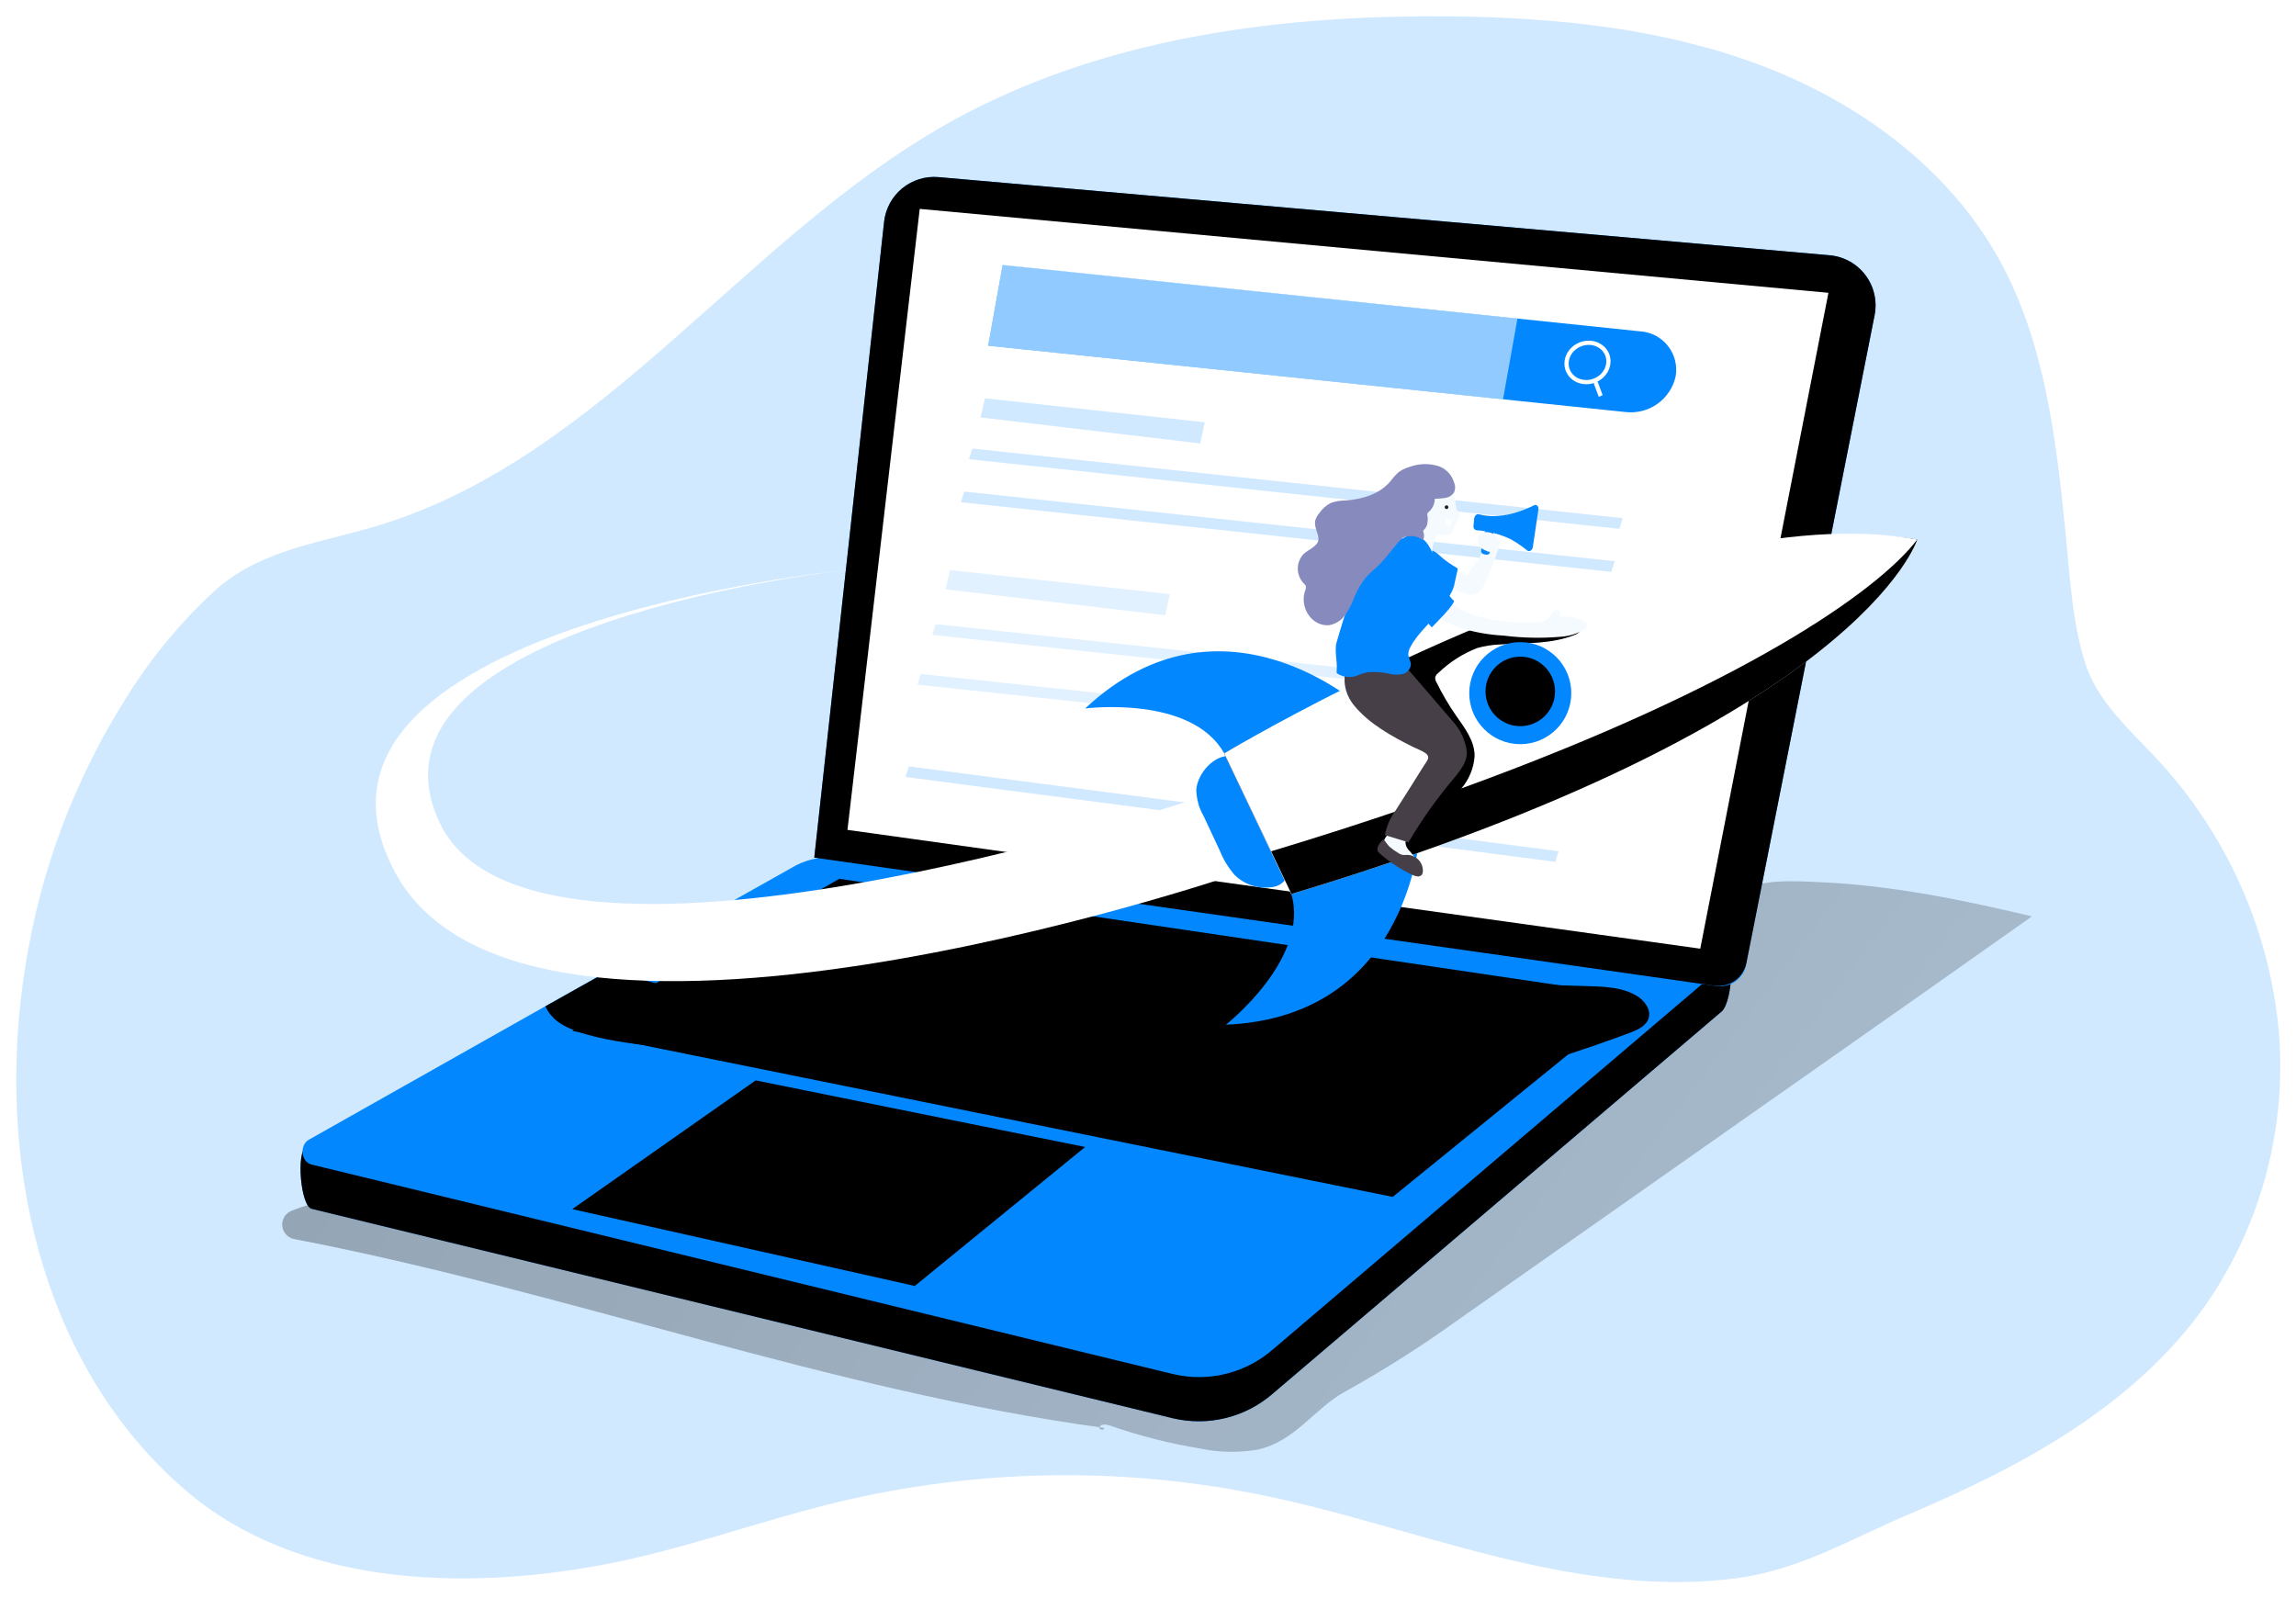 <svg width="566" height="394" viewBox="0 0 566 394" fill="none" xmlns="http://www.w3.org/2000/svg">
<g id="campaign_launch 1" clip-path="url(#clip0_6_57)" filter="url(#filter0_d_6_57)">
<path id="Vector" opacity="0.18" d="M245.652 20.274C241.291 22.294 237.007 24.482 232.8 26.884C183.61 54.885 149.184 107.444 95.327 124.902C80.746 129.631 65.094 130.931 53.313 141.275C44.812 149.033 37.415 157.918 31.326 167.684C18.452 187.921 9.909 210.604 6.234 234.305C-1.126 280.208 9.171 331.895 45.693 363.339C73.142 386.994 113.993 388.188 148.373 381.792C168.095 378.135 186.991 371.005 206.514 366.307C240.647 358.128 276.153 357.496 310.556 364.456C333.246 369.046 355.171 376.957 377.877 381.807C394.187 385.311 411.17 387.255 427.817 385.097C443.79 383.031 456.107 375.412 470.657 369.26C498.336 357.525 526.35 342.56 543.992 317.329C557.562 297.556 563.831 273.679 561.725 249.79C559.429 225.937 549.668 203.417 533.832 185.434C526.809 177.355 517.629 170.224 514.202 159.942C510.775 149.66 510.239 137.664 509.168 127.121C506.843 104.001 504.058 80.223 492.797 59.904C480.281 37.319 458.111 21.146 433.922 12.042C409.732 2.938 383.584 0.337 357.742 0.031C319.476 -0.352 280.2 4.238 245.652 20.274Z" fill="#0387FF"/>
<path id="Vector_2" d="M500.906 221.896L474.896 240.257L359.409 321.399C350.54 327.79 341.303 333.656 331.747 338.965C323.959 343.172 319.506 351.205 310.081 353.347C305.401 354.161 300.609 354.078 295.959 353.103C288.357 351.865 280.877 349.966 273.606 347.426C272.718 347.12 271.448 346.936 271.051 347.793C270.653 348.65 272.795 348.558 272.045 347.977C204.341 338.796 139.652 314.314 72.56 301.462C71.781 301.317 71.069 300.923 70.533 300.339C69.997 299.756 69.665 299.013 69.587 298.224C69.51 297.435 69.69 296.642 70.103 295.965C70.514 295.288 71.135 294.763 71.872 294.469C77.273 292.266 83.163 291.409 89.115 290.246C99.826 288.272 110.383 286.344 121.062 284.6C142.586 280.871 164.317 278.459 186.134 277.378C222.365 275.848 258.933 279.719 294.766 274.103C328.809 268.778 360.848 255.176 392.519 241.558C400.169 238.283 407.957 234.887 413.94 229.133C418.637 224.62 422.401 218.667 428.383 215.699C434.595 212.639 442.153 213.174 448.824 213.48C466.419 214.261 483.8 217.841 500.906 221.896Z" fill="url(#paint0_linear_6_57)"/>
<path id="Vector_3" d="M75.498 278.678L226.726 212.884C230.001 211.24 233.698 210.626 237.329 211.124L424.374 227.022C427.954 227.527 427.312 242.92 424.374 245.383L313.906 339.424C310.579 342.361 306.596 344.458 302.292 345.539C297.987 346.62 293.486 346.653 289.166 345.636L76.829 293.995C74.121 293.337 72.958 279.933 75.498 278.678Z" fill="#0387FF"/>
<path id="Vector_4" d="M75.498 278.678L226.726 212.884C230.001 211.24 233.698 210.626 237.329 211.124L424.374 227.022C427.954 227.527 427.312 242.92 424.374 245.383L313.906 339.424C310.579 342.361 306.596 344.458 302.292 345.539C297.987 346.62 293.486 346.653 289.166 345.636L76.829 293.995C74.121 293.337 72.958 279.933 75.498 278.678Z" fill="url(#paint1_linear_6_57)"/>
<path id="Vector_5" d="M424.42 234.474L313.952 328.514C310.628 331.456 306.646 333.557 302.341 334.641C298.035 335.724 293.533 335.759 289.212 334.741L76.829 283.085C74.121 282.427 73.769 278.143 76.294 276.873L134.496 244.021L149.796 235.422L196.324 209.273C199.599 207.628 203.296 207.014 206.927 207.513L422.538 226.272C426.118 226.701 427.312 232.01 424.42 234.474Z" fill="#0387FF"/>
<path id="Vector_6" d="M206.912 212.639L403.994 241.787L343.329 291.057L141.075 250.127L206.912 212.639Z" fill="url(#paint2_linear_6_57)"/>
<path id="Vector_7" d="M406.381 247.112C405.8 248.872 403.887 249.775 402.158 250.463C389.554 255.192 376.703 259.237 363.663 262.582C351.285 265.994 338.372 269.437 325.734 267.172C324.147 266.759 322.501 266.625 320.868 266.774C318.175 267.264 316.186 269.452 314.09 271.181C303.64 279.78 288.37 277.822 275.059 275.404C275.635 271.016 275.921 266.594 275.916 262.169C240.313 262.808 204.72 260.382 169.533 254.916C161.883 253.738 141.213 252.804 135.995 246.454C135.35 245.754 134.833 244.946 134.465 244.067L149.765 235.468C150.459 235.498 151.146 235.606 151.816 235.789C192.527 247.079 234.84 251.475 277.002 248.795C278.089 243.302 272.412 236.432 276.727 232.79C278.147 231.78 279.867 231.279 281.608 231.367C288.067 231.116 294.489 232.462 300.305 235.285C303.747 236.968 306.991 239.171 310.709 240.12C314.347 240.842 318.079 240.961 321.756 240.472C345.229 238.715 368.782 238.265 392.305 239.125C396.176 239.263 400.23 239.492 403.52 241.527C405.448 242.69 407.116 244.955 406.381 247.112Z" fill="url(#paint3_linear_6_57)"/>
<path id="Vector_8" d="M186.287 262.337L267.501 278.755L225.502 313.014L141.075 294.071L186.287 262.337Z" fill="url(#paint4_linear_6_57)"/>
<path id="Vector_9" d="M145.68 300.008C146.511 301.676 147.686 303.149 149.129 304.328C150.572 305.507 152.249 306.366 154.05 306.848C160.017 308.286 194.794 317.191 194.794 317.191C194.794 317.191 200.455 317.864 203.592 314.131L145.68 300.008Z" fill="url(#paint5_linear_6_57)"/>
<path id="Vector_10" d="M200.731 207.421L423.166 239.079C424.796 239.306 426.451 238.902 427.794 237.95C429.136 236.997 430.064 235.567 430.387 233.953L462.12 73.705C462.46 71.995 462.435 70.232 462.048 68.532C461.661 66.832 460.92 65.233 459.874 63.838C458.827 62.443 457.498 61.285 455.974 60.438C454.45 59.592 452.764 59.076 451.027 58.925L231.362 39.66C228.129 39.377 224.913 40.372 222.405 42.431C219.897 44.491 218.295 47.451 217.943 50.677L200.731 207.421Z" fill="#0387FF"/>
<path id="Vector_11" d="M200.731 207.421L422.584 238.987C424.377 239.241 426.198 238.799 427.675 237.752C429.152 236.705 430.171 235.132 430.525 233.357L462.12 73.705C462.46 71.995 462.435 70.232 462.048 68.532C461.661 66.832 460.92 65.233 459.874 63.838C458.827 62.443 457.498 61.285 455.974 60.438C454.45 59.592 452.764 59.076 451.027 58.925L231.362 39.66C228.129 39.377 224.913 40.372 222.405 42.431C219.897 44.491 218.295 47.451 217.943 50.677L200.731 207.421Z" fill="url(#paint6_linear_6_57)"/>
<path id="Vector_12" d="M419.142 229.868L450.737 68.182L226.726 47.495L208.916 200.582L419.142 229.868Z" fill="white"/>
<path id="Vector_13" d="M400.72 97.575L243.602 81.218L247.167 61.327L404.331 77.683C405.659 77.77 406.954 78.134 408.133 78.752C409.311 79.371 410.346 80.231 411.172 81.275C411.997 82.32 412.593 83.526 412.922 84.815C413.252 86.105 413.306 87.449 413.083 88.761C412.48 91.501 410.881 93.919 408.597 95.547C406.313 97.176 403.506 97.898 400.72 97.575Z" fill="#0387FF"/>
<path id="Vector_14" opacity="0.56" d="M243.602 81.218L370.517 94.454L374.082 74.501L247.167 61.25L243.602 81.218Z" fill="white"/>
<path id="Vector_15" d="M393.085 89.81C395.768 88.76 397.163 85.912 396.199 83.449C395.236 80.986 392.28 79.84 389.596 80.889C386.913 81.939 385.518 84.787 386.481 87.25C387.445 89.713 390.401 90.859 393.085 89.81Z" stroke="white" stroke-width="1.04" stroke-miterlimit="10"/>
<path id="Vector_16" d="M394.6 93.627C394.493 93.367 393.162 89.741 393.162 89.741" stroke="white" stroke-width="1.04" stroke-miterlimit="10"/>
<path id="Vector_17" opacity="0.18" d="M399.205 126.371L238.859 109.204L239.7 106.572L400.032 123.74L399.205 126.371Z" fill="#0387FF"/>
<path id="Vector_18" opacity="0.18" d="M295.867 105.317L241.72 98.906L242.822 94.193L296.984 100.1L295.867 105.317Z" fill="#0387FF"/>
<path id="Vector_19" opacity="0.18" d="M397.216 136.975L236.87 119.807L237.696 117.176L398.043 134.343L397.216 136.975Z" fill="#0387FF"/>
<g id="Group" opacity="0.66">
<path id="Vector_20" opacity="0.18" d="M287.253 147.671L233.106 141.275L234.208 136.547L288.37 142.453L287.253 147.671Z" fill="#0387FF"/>
<path id="Vector_21" opacity="0.18" d="M390.163 169.674L229.816 152.506L230.658 149.859L391.004 167.042L390.163 169.674Z" fill="#0387FF"/>
<path id="Vector_22" opacity="0.18" d="M386.506 181.945L226.16 164.777L227.001 162.145L387.332 179.313L386.506 181.945Z" fill="#0387FF"/>
</g>
<path id="Vector_23" opacity="0.18" d="M383.4 208.462L223.222 187.545L224.048 184.929L384.226 205.845L383.4 208.462Z" fill="#0387FF"/>
<path id="Vector_24" d="M294.521 193.008C294.521 193.008 130.655 247.265 108.256 198.562C85.856 149.859 208.518 136.516 208.518 136.516C208.518 136.516 65.186 150.792 97.347 210.956C129.508 271.12 304.298 211.629 304.298 211.629L294.521 193.008Z" fill="white"/>
<path id="Vector_25" d="M294.904 190.758C294.972 192.988 295.581 195.167 296.678 197.108L300.718 205.738C301.579 207.885 302.789 209.876 304.298 211.629C305.481 212.824 306.928 213.724 308.523 214.255C310.118 214.787 311.815 214.936 313.478 214.689C314.263 214.638 315.021 214.386 315.68 213.957C316.339 213.528 316.877 212.937 317.242 212.241C317.93 210.451 316.768 208.538 315.834 206.87C313.325 202.387 312.254 197.277 311.061 192.289C310.143 188.402 308.276 182.924 303.533 182.373C299.341 181.884 295.148 186.673 294.904 190.758Z" fill="#0387FF"/>
<path id="Vector_26" d="M336.061 170.653C336.061 170.653 301.391 138.934 267.501 170.653C267.501 170.653 293.695 167.271 301.773 181.7L336.061 170.653Z" fill="#0387FF"/>
<path id="Vector_27" d="M350.229 199.648C350.229 199.648 348.577 246.623 302.202 248.612C302.202 248.612 322.964 232.285 318.328 216.403L350.229 199.648Z" fill="#0387FF"/>
<path id="Vector_28" d="M301.773 181.731C301.773 181.731 411.094 118.996 472.555 129.034C472.555 129.034 458.662 174.203 318.282 216.403L301.773 181.731Z" fill="white"/>
<path id="Vector_29" d="M472.631 129.003C472.631 129.003 458.739 174.172 318.359 216.372L313.356 205.861L301.773 181.731C301.773 181.731 398.808 125.974 461.431 127.963C465.183 128.065 468.925 128.412 472.631 129.003Z" fill="url(#paint7_linear_6_57)"/>
<path id="Vector_30" d="M472.631 129.003C462.916 141.749 429.377 165.236 360.435 190.284C356.538 191.712 352.524 193.14 348.393 194.568C337.53 198.322 325.851 202.086 313.356 205.86L301.789 181.731C301.789 181.731 313.738 174.555 332.007 165.435C341.646 160.615 353.045 155.26 365.377 150.134C399.787 135.828 441.495 123.204 472.631 129.003Z" fill="white"/>
<path id="Vector_31" d="M388.388 152.429C382.559 154.862 376.01 154.464 369.706 154.877C367.833 154.952 365.974 155.245 364.168 155.75C360.603 157.129 357.351 159.21 354.605 161.87C354.232 162.126 353.953 162.497 353.809 162.926C353.768 163.371 353.876 163.818 354.115 164.196C355.511 167.04 357.117 169.776 358.92 172.382C361.062 175.442 363.586 178.701 363.51 182.465C363.292 185.347 362.174 188.088 360.312 190.299L359.853 190.942C357.646 193.914 355.249 196.741 352.677 199.403C350.78 201.362 352.004 207.345 347.414 205.906C343.421 204.667 345.364 199.924 346.726 197.43L348.256 194.584L350.826 189.825C352.784 186.229 354.773 181.96 353.121 178.211C351.958 175.595 349.281 174.019 346.771 172.611C342.036 169.804 337.071 167.404 331.93 165.435C341.569 160.615 352.968 155.26 365.3 150.134C373.351 150.81 381.438 150.927 389.505 150.486C390.178 151.129 389.23 152.077 388.388 152.429Z" fill="url(#paint8_linear_6_57)"/>
<path id="Vector_32" d="M374.771 179.451C381.717 179.451 387.348 173.82 387.348 166.873C387.348 159.927 381.717 154.296 374.771 154.296C367.825 154.296 362.194 159.927 362.194 166.873C362.194 173.82 367.825 179.451 374.771 179.451Z" fill="#0387FF"/>
<path id="Vector_33" d="M374.771 175.014C379.503 175.014 383.339 171.177 383.339 166.445C383.339 161.713 379.503 157.876 374.771 157.876C370.039 157.876 366.203 161.713 366.203 166.445C366.203 171.177 370.039 175.014 374.771 175.014Z" fill="url(#paint9_linear_6_57)"/>
<path id="Vector_34" d="M355.967 139.485C355.967 139.561 354.161 139.255 354.207 139.347C354.62 139.833 355.145 140.211 355.737 140.449C357.902 141.323 360.12 142.058 362.378 142.652C364.627 142.881 365.713 140.755 366.417 138.964C366.983 137.526 367.564 136.088 368.161 134.665C368.619 133.75 368.909 132.76 369.018 131.742C369.041 131.509 369.009 131.273 368.926 131.054C368.78 130.772 368.535 130.554 368.238 130.442C367.786 130.258 367.281 130.258 366.83 130.442C366.004 130.794 365.621 131.727 365.208 132.523C364.244 134.343 362.73 135.828 361.903 137.71C361.285 137.748 360.676 137.545 360.205 137.143L357.527 135.399C357.399 135.297 357.246 135.228 357.084 135.2C356.951 135.193 356.82 135.219 356.7 135.275C356.58 135.331 356.475 135.416 356.395 135.522C355.914 136.103 355.625 136.819 355.569 137.572C355.492 137.956 355.492 138.351 355.569 138.735C355.665 139.003 355.799 139.255 355.967 139.485Z" fill="#F5FAFE"/>
<path id="Vector_35" d="M358.032 135.323L358.981 135.904C359.119 135.904 359.256 136.057 359.302 136.21C359.333 136.32 359.333 136.437 359.302 136.547L358.675 139.331C358.484 140.578 358.036 141.771 357.359 142.835C356.992 143.34 354.299 141.474 353.84 141.229C352.695 140.469 351.695 139.51 350.887 138.398C350.513 137.945 350.228 137.426 350.046 136.868C349.77 135.456 349.986 133.993 350.658 132.721C351.729 130.625 353.534 131.666 354.896 132.951C355.865 133.838 356.915 134.632 358.032 135.323Z" fill="#0387FF"/>
<path id="Vector_36" d="M340.758 204.82C340.805 205.021 340.912 205.202 341.064 205.34C343.246 207.468 345.846 209.12 348.699 210.191C348.873 210.287 349.067 210.34 349.265 210.344C349.456 210.304 349.625 210.197 349.743 210.042C349.861 209.888 349.919 209.696 349.908 209.502C349.869 209.114 349.727 208.744 349.495 208.431C348.933 207.542 348.304 206.698 347.613 205.906C346.968 205.374 346.557 204.611 346.465 203.78C346.525 203.366 346.633 202.96 346.787 202.571C347.246 200.842 344.369 200.49 343.161 200.903C342.477 201.317 341.903 201.889 341.485 202.57C341.067 203.252 340.818 204.023 340.758 204.82Z" fill="#F5FAFE"/>
<path id="Vector_37" d="M333.72 156.224C333.72 156.224 328.503 163.507 333.873 169.995C337.591 174.493 343.176 177.554 348.317 180.124C349.219 180.583 350.29 180.95 351.163 181.501C352.861 182.572 351.82 183.475 350.918 184.898C348.653 188.54 346.369 192.156 344.063 195.747C342.731 197.565 341.817 199.654 341.386 201.867L347.215 203.642C350.356 198.288 353.938 193.205 357.925 188.448C359.654 186.398 361.888 183.858 361.567 181.012C361.164 178.377 360.005 175.916 358.231 173.927L347.322 161.258L333.72 156.224Z" fill="#473F47"/>
<path id="Vector_38" d="M359.057 121.414C359.241 121.949 359.761 122.378 359.838 122.944C359.914 123.51 359.333 124.183 358.95 124.811C358.568 125.438 358.308 126.647 357.788 127.488C357.695 127.674 357.544 127.824 357.359 127.917C357.192 127.977 357.016 128.008 356.839 128.009C356.144 127.989 355.454 127.876 354.789 127.672C354.671 127.597 354.53 127.564 354.391 127.58C354.275 127.649 354.187 127.758 354.146 127.886C353.368 129.496 352.995 131.271 353.06 133.058C353.06 133.639 353.06 134.374 352.585 134.665C352.413 134.777 352.209 134.831 352.004 134.818C350.658 134.818 349.633 133.609 348.944 132.415C348.381 131.343 347.944 130.208 347.644 129.034C347.534 128.693 347.493 128.335 347.521 127.978C347.592 127.563 347.737 127.164 347.95 126.8C348.628 125.474 349.177 124.085 349.587 122.653C349.943 120.777 350.583 118.966 351.484 117.283C351.834 116.748 352.342 116.336 352.937 116.104C353.618 115.956 354.326 115.993 354.988 116.212C356.37 116.433 357.613 117.178 358.461 118.293C358.721 118.69 358.843 120.725 359.057 121.414Z" fill="#F5FAFE"/>
<path id="Vector_39" d="M345.639 162.207C344.471 162.393 343.275 162.325 342.135 162.008C340.464 161.673 338.754 161.575 337.056 161.717C336.047 161.97 335.059 162.303 334.103 162.712C333.327 162.92 332.515 162.959 331.722 162.824C330.93 162.689 330.176 162.385 329.513 161.931C329.513 161.702 329.513 161.457 329.513 161.227C329.742 159.177 328.885 156.27 329.513 154.296C331.762 146.416 333.674 140.525 338.157 133.762C339.443 131.819 344.507 129.325 346.588 128.284C347.061 128.03 347.582 127.879 348.118 127.84C348.734 127.866 349.337 128.033 349.877 128.33C351.729 129.233 352.448 130.916 353.35 132.66C354.402 134.437 355.118 136.393 355.462 138.429C355.691 141.061 356.625 143.524 355.125 145.972C353.06 149.415 349.633 151.741 347.72 155.459C347.381 155.996 347.191 156.614 347.169 157.249C347.169 158.137 347.797 158.948 347.797 159.835C347.734 160.408 347.491 160.946 347.104 161.372C346.716 161.798 346.203 162.09 345.639 162.207Z" fill="#0387FF"/>
<path id="Vector_40" d="M357.436 149.797C358.17 150.134 358.966 150.425 359.593 150.67C363.189 151.815 366.917 152.494 370.686 152.689C375.426 153.288 380.217 153.375 384.976 152.949C386.92 152.8 388.804 152.209 390.484 151.22C390.974 150.899 391.479 150.318 391.234 149.782C391.092 149.543 390.877 149.356 390.622 149.247C388.784 148.277 386.712 147.842 384.639 147.992C384.639 147.273 384.456 146.355 383.752 146.293C383.048 146.232 382.635 147.196 382.222 147.824C381.304 149.354 379.162 149.522 377.448 149.507C373.488 149.565 369.534 149.159 365.667 148.298C363.729 147.835 361.85 147.153 360.067 146.263C358.92 145.681 356.609 143.279 355.477 144.564C354.345 145.85 353.289 146.707 354.819 148.068C355.599 148.774 356.481 149.357 357.436 149.797Z" fill="#F5FAFE"/>
<path id="Vector_41" d="M351.469 135.032C351.469 135.032 357.466 143.493 358.338 143.998C359.21 144.503 352.953 150.654 352.953 150.654C352.953 150.654 345.7 142.805 344.859 138.796C344.017 134.787 347.766 132.033 351.469 135.032Z" fill="#0387FF"/>
<path id="Vector_42" d="M358.415 117.466C358.157 117.818 357.83 118.114 357.454 118.335C357.078 118.556 356.66 118.698 356.227 118.752C355.473 118.872 354.711 118.938 353.947 118.95C353.947 118.95 353.81 118.95 353.764 118.95C353.736 118.982 353.715 119.018 353.702 119.057C353.689 119.097 353.684 119.139 353.687 119.18C353.655 119.768 353.503 120.342 353.24 120.869C352.976 121.395 352.608 121.862 352.157 122.24C352.039 122.315 351.943 122.421 351.882 122.546C351.82 122.725 351.82 122.919 351.882 123.097C351.989 123.71 351.989 124.336 351.882 124.948C351.794 125.57 351.504 126.146 351.055 126.586C350.944 126.663 350.863 126.776 350.826 126.907C350.825 127.021 350.857 127.132 350.918 127.228C351.128 127.868 351.085 128.564 350.795 129.172C350.22 128.73 349.554 128.421 348.845 128.268C348.136 128.115 347.402 128.12 346.695 128.284C346.265 128.321 345.859 128.492 345.532 128.774C343.482 130.931 341.799 133.486 339.641 135.567C338.723 136.455 337.698 137.235 336.842 138.199C335.55 139.775 334.517 141.547 333.781 143.447C333.22 144.937 332.475 146.351 331.563 147.655C331.104 148.304 330.522 148.855 329.85 149.278C329.178 149.701 328.429 149.986 327.646 150.119C326.905 150.18 326.159 150.086 325.456 149.844C324.752 149.602 324.107 149.216 323.561 148.711C322.606 147.835 321.924 146.702 321.598 145.448C321.272 144.194 321.316 142.872 321.725 141.642C321.924 141.261 321.979 140.821 321.878 140.403C321.759 140.171 321.592 139.968 321.388 139.806C320.45 138.829 319.927 137.526 319.927 136.172C319.927 134.817 320.45 133.515 321.388 132.538C322.413 131.574 324.877 130.64 325.014 129.049C325.152 127.458 323.729 125.882 324.311 124.046C324.521 123.487 324.826 122.97 325.213 122.516C325.951 121.432 326.951 120.553 328.12 119.96C329.303 119.562 330.544 119.36 331.792 119.364C335.801 119.088 339.993 117.833 342.64 114.773C343.236 113.98 343.891 113.234 344.599 112.539C345.429 111.897 346.374 111.419 347.383 111.132C349.811 110.203 352.489 110.165 354.942 111.025C355.794 111.38 356.555 111.924 357.167 112.616C357.779 113.308 358.227 114.129 358.476 115.018C358.642 115.407 358.722 115.826 358.711 116.249C358.701 116.671 358.6 117.086 358.415 117.466Z" fill="#878ABC"/>
<path id="Vector_43" d="M357.971 124.092C357.382 124.072 356.795 124.021 356.212 123.939C356.043 124.26 356.808 125.469 356.977 125.561C357.057 125.63 357.161 125.669 357.267 125.669C357.374 125.669 357.477 125.63 357.558 125.561C357.626 125.464 357.672 125.355 357.696 125.239L357.971 124.076" fill="white"/>
<path id="Vector_44" d="M356.594 121.49C356.848 121.49 357.053 121.285 357.053 121.031C357.053 120.778 356.848 120.572 356.594 120.572C356.341 120.572 356.135 120.778 356.135 121.031C356.135 121.285 356.341 121.49 356.594 121.49Z" fill="#231F20"/>
<path id="Vector_45" d="M367.524 126.818L366.863 126.692C366.448 126.613 366.047 126.885 365.968 127.3L365.127 131.719C365.048 132.134 365.32 132.535 365.735 132.614L366.397 132.74C366.812 132.819 367.212 132.547 367.291 132.132L368.133 127.712C368.212 127.297 367.939 126.897 367.524 126.818Z" fill="#0387FF"/>
<path id="Vector_46" d="M366.187 127.182C365.785 127.225 365.403 127.378 365.082 127.623C364.761 127.869 364.513 128.198 364.367 128.575C364.24 129.066 364.266 129.583 364.441 130.059C364.616 130.534 364.932 130.945 365.346 131.237C366.188 131.802 367.154 132.154 368.161 132.262C368.308 132.313 368.465 132.328 368.619 132.307C368.774 132.286 368.921 132.228 369.049 132.14C369.18 131.995 369.266 131.814 369.293 131.62C369.534 130.938 369.633 130.214 369.584 129.493C369.374 128.773 368.92 128.149 368.301 127.728C367.681 127.306 366.934 127.113 366.187 127.182Z" fill="#F5FAFE"/>
<path id="Vector_47" d="M363.403 123.893L363.25 125.637C363.199 125.868 363.241 126.11 363.367 126.31C363.493 126.511 363.693 126.653 363.923 126.708C366.855 126.914 369.724 127.661 372.384 128.911C373.827 129.723 375.198 130.655 376.484 131.696C377.005 132.109 377.754 131.696 377.877 130.809L379.239 121.628C379.361 120.817 378.78 120.251 378.168 120.557C375.612 121.858 369.875 124.245 364.566 122.776C363.999 122.638 363.464 123.174 363.403 123.893Z" fill="#0387FF"/>
<path id="Vector_48" d="M341.126 202.938C340.393 203.409 339.851 204.125 339.596 204.958C339.511 205.216 339.511 205.495 339.596 205.753C339.703 205.984 339.866 206.183 340.07 206.335C342.517 208.514 345.269 210.324 348.24 211.705C348.617 211.898 349.027 212.018 349.449 212.057C349.658 212.081 349.87 212.05 350.063 211.967C350.256 211.883 350.424 211.751 350.551 211.583C350.696 211.338 350.77 211.057 350.765 210.772C350.781 210.247 350.692 209.724 350.501 209.234C350.31 208.745 350.023 208.298 349.656 207.923C349.288 207.547 348.849 207.249 348.364 207.047C347.879 206.845 347.358 206.744 346.833 206.748C346.456 206.779 346.077 206.779 345.7 206.748C345.348 206.658 345.016 206.502 344.721 206.289C343.917 205.82 343.159 205.277 342.457 204.667C341.983 204.114 341.539 203.537 341.126 202.938Z" fill="#473F47"/>
</g>
<defs>
<filter id="filter0_d_6_57" x="0" y="0" width="566" height="394" filterUnits="userSpaceOnUse" color-interpolation-filters="sRGB">
<feFlood flood-opacity="0" result="BackgroundImageFix"/>
<feColorMatrix in="SourceAlpha" type="matrix" values="0 0 0 0 0 0 0 0 0 0 0 0 0 0 0 0 0 0 127 0" result="hardAlpha"/>
<feOffset dy="4"/>
<feGaussianBlur stdDeviation="2"/>
<feComposite in2="hardAlpha" operator="out"/>
<feColorMatrix type="matrix" values="0 0 0 0 0 0 0 0 0 0 0 0 0 0 0 0 0 0 0.25 0"/>
<feBlend mode="normal" in2="BackgroundImageFix" result="effect1_dropShadow_6_57"/>
<feBlend mode="normal" in="SourceGraphic" in2="effect1_dropShadow_6_57" result="shape"/>
</filter>
<linearGradient id="paint0_linear_6_57" x1="-159.774" y1="-72.022" x2="989.074" y2="787.166" gradientUnits="userSpaceOnUse">
<stop offset="0.01"/>
<stop offset="0.08" stop-opacity="0.69"/>
<stop offset="0.21" stop-opacity="0.32"/>
<stop offset="1" stop-opacity="0"/>
</linearGradient>
<linearGradient id="paint1_linear_6_57" x1="59788.8" y1="21692.4" x2="64189.1" y2="58092.2" gradientUnits="userSpaceOnUse">
<stop offset="0.01"/>
<stop offset="0.08" stop-opacity="0.69"/>
<stop offset="0.21" stop-opacity="0.32"/>
<stop offset="1" stop-opacity="0"/>
</linearGradient>
<linearGradient id="paint2_linear_6_57" x1="49803.9" y1="5724.64" x2="48664.4" y2="31551.2" gradientUnits="userSpaceOnUse">
<stop offset="0.01"/>
<stop offset="0.08" stop-opacity="0.69"/>
<stop offset="0.21" stop-opacity="0.32"/>
<stop offset="1" stop-opacity="0"/>
</linearGradient>
<linearGradient id="paint3_linear_6_57" x1="49410.5" y1="5717.24" x2="49878.5" y2="18474" gradientUnits="userSpaceOnUse">
<stop offset="0.01"/>
<stop offset="0.08" stop-opacity="0.69"/>
<stop offset="0.21" stop-opacity="0.32"/>
<stop offset="1" stop-opacity="0"/>
</linearGradient>
<linearGradient id="paint4_linear_6_57" x1="18032.9" y1="6112.51" x2="17271.4" y2="18952.8" gradientUnits="userSpaceOnUse">
<stop offset="0.01"/>
<stop offset="0.08" stop-opacity="0.69"/>
<stop offset="0.21" stop-opacity="0.32"/>
<stop offset="1" stop-opacity="0"/>
</linearGradient>
<linearGradient id="paint5_linear_6_57" x1="8290.34" y1="4272.65" x2="8176.32" y2="5258.5" gradientUnits="userSpaceOnUse">
<stop offset="0.01"/>
<stop offset="0.08" stop-opacity="0.69"/>
<stop offset="0.21" stop-opacity="0.32"/>
<stop offset="1" stop-opacity="0"/>
</linearGradient>
<linearGradient id="paint6_linear_6_57" x1="59660.8" y1="6304.16" x2="72488.1" y2="153260" gradientUnits="userSpaceOnUse">
<stop offset="0.01"/>
<stop offset="0.08" stop-opacity="0.69"/>
<stop offset="0.21" stop-opacity="0.32"/>
<stop offset="1" stop-opacity="0"/>
</linearGradient>
<linearGradient id="paint7_linear_6_57" x1="46498.3" y1="10692.9" x2="47627.4" y2="21366.6" gradientUnits="userSpaceOnUse">
<stop offset="0.01"/>
<stop offset="0.08" stop-opacity="0.69"/>
<stop offset="0.21" stop-opacity="0.32"/>
<stop offset="1" stop-opacity="0"/>
</linearGradient>
<linearGradient id="paint8_linear_6_57" x1="12783.9" y1="9149.93" x2="20484.9" y2="8534.36" gradientUnits="userSpaceOnUse">
<stop offset="0.01"/>
<stop offset="0.08" stop-opacity="0.69"/>
<stop offset="0.21" stop-opacity="0.32"/>
<stop offset="1" stop-opacity="0"/>
</linearGradient>
<linearGradient id="paint9_linear_6_57" x1="3946.32" y1="1520.28" x2="6030.87" y2="3347.34" gradientUnits="userSpaceOnUse">
<stop offset="0.01"/>
<stop offset="0.08" stop-opacity="0.69"/>
<stop offset="0.21" stop-opacity="0.32"/>
<stop offset="1" stop-opacity="0"/>
</linearGradient>
<clipPath id="clip0_6_57">
<rect width="558" height="386" fill="white" transform="translate(4)"/>
</clipPath>
</defs>
</svg>
